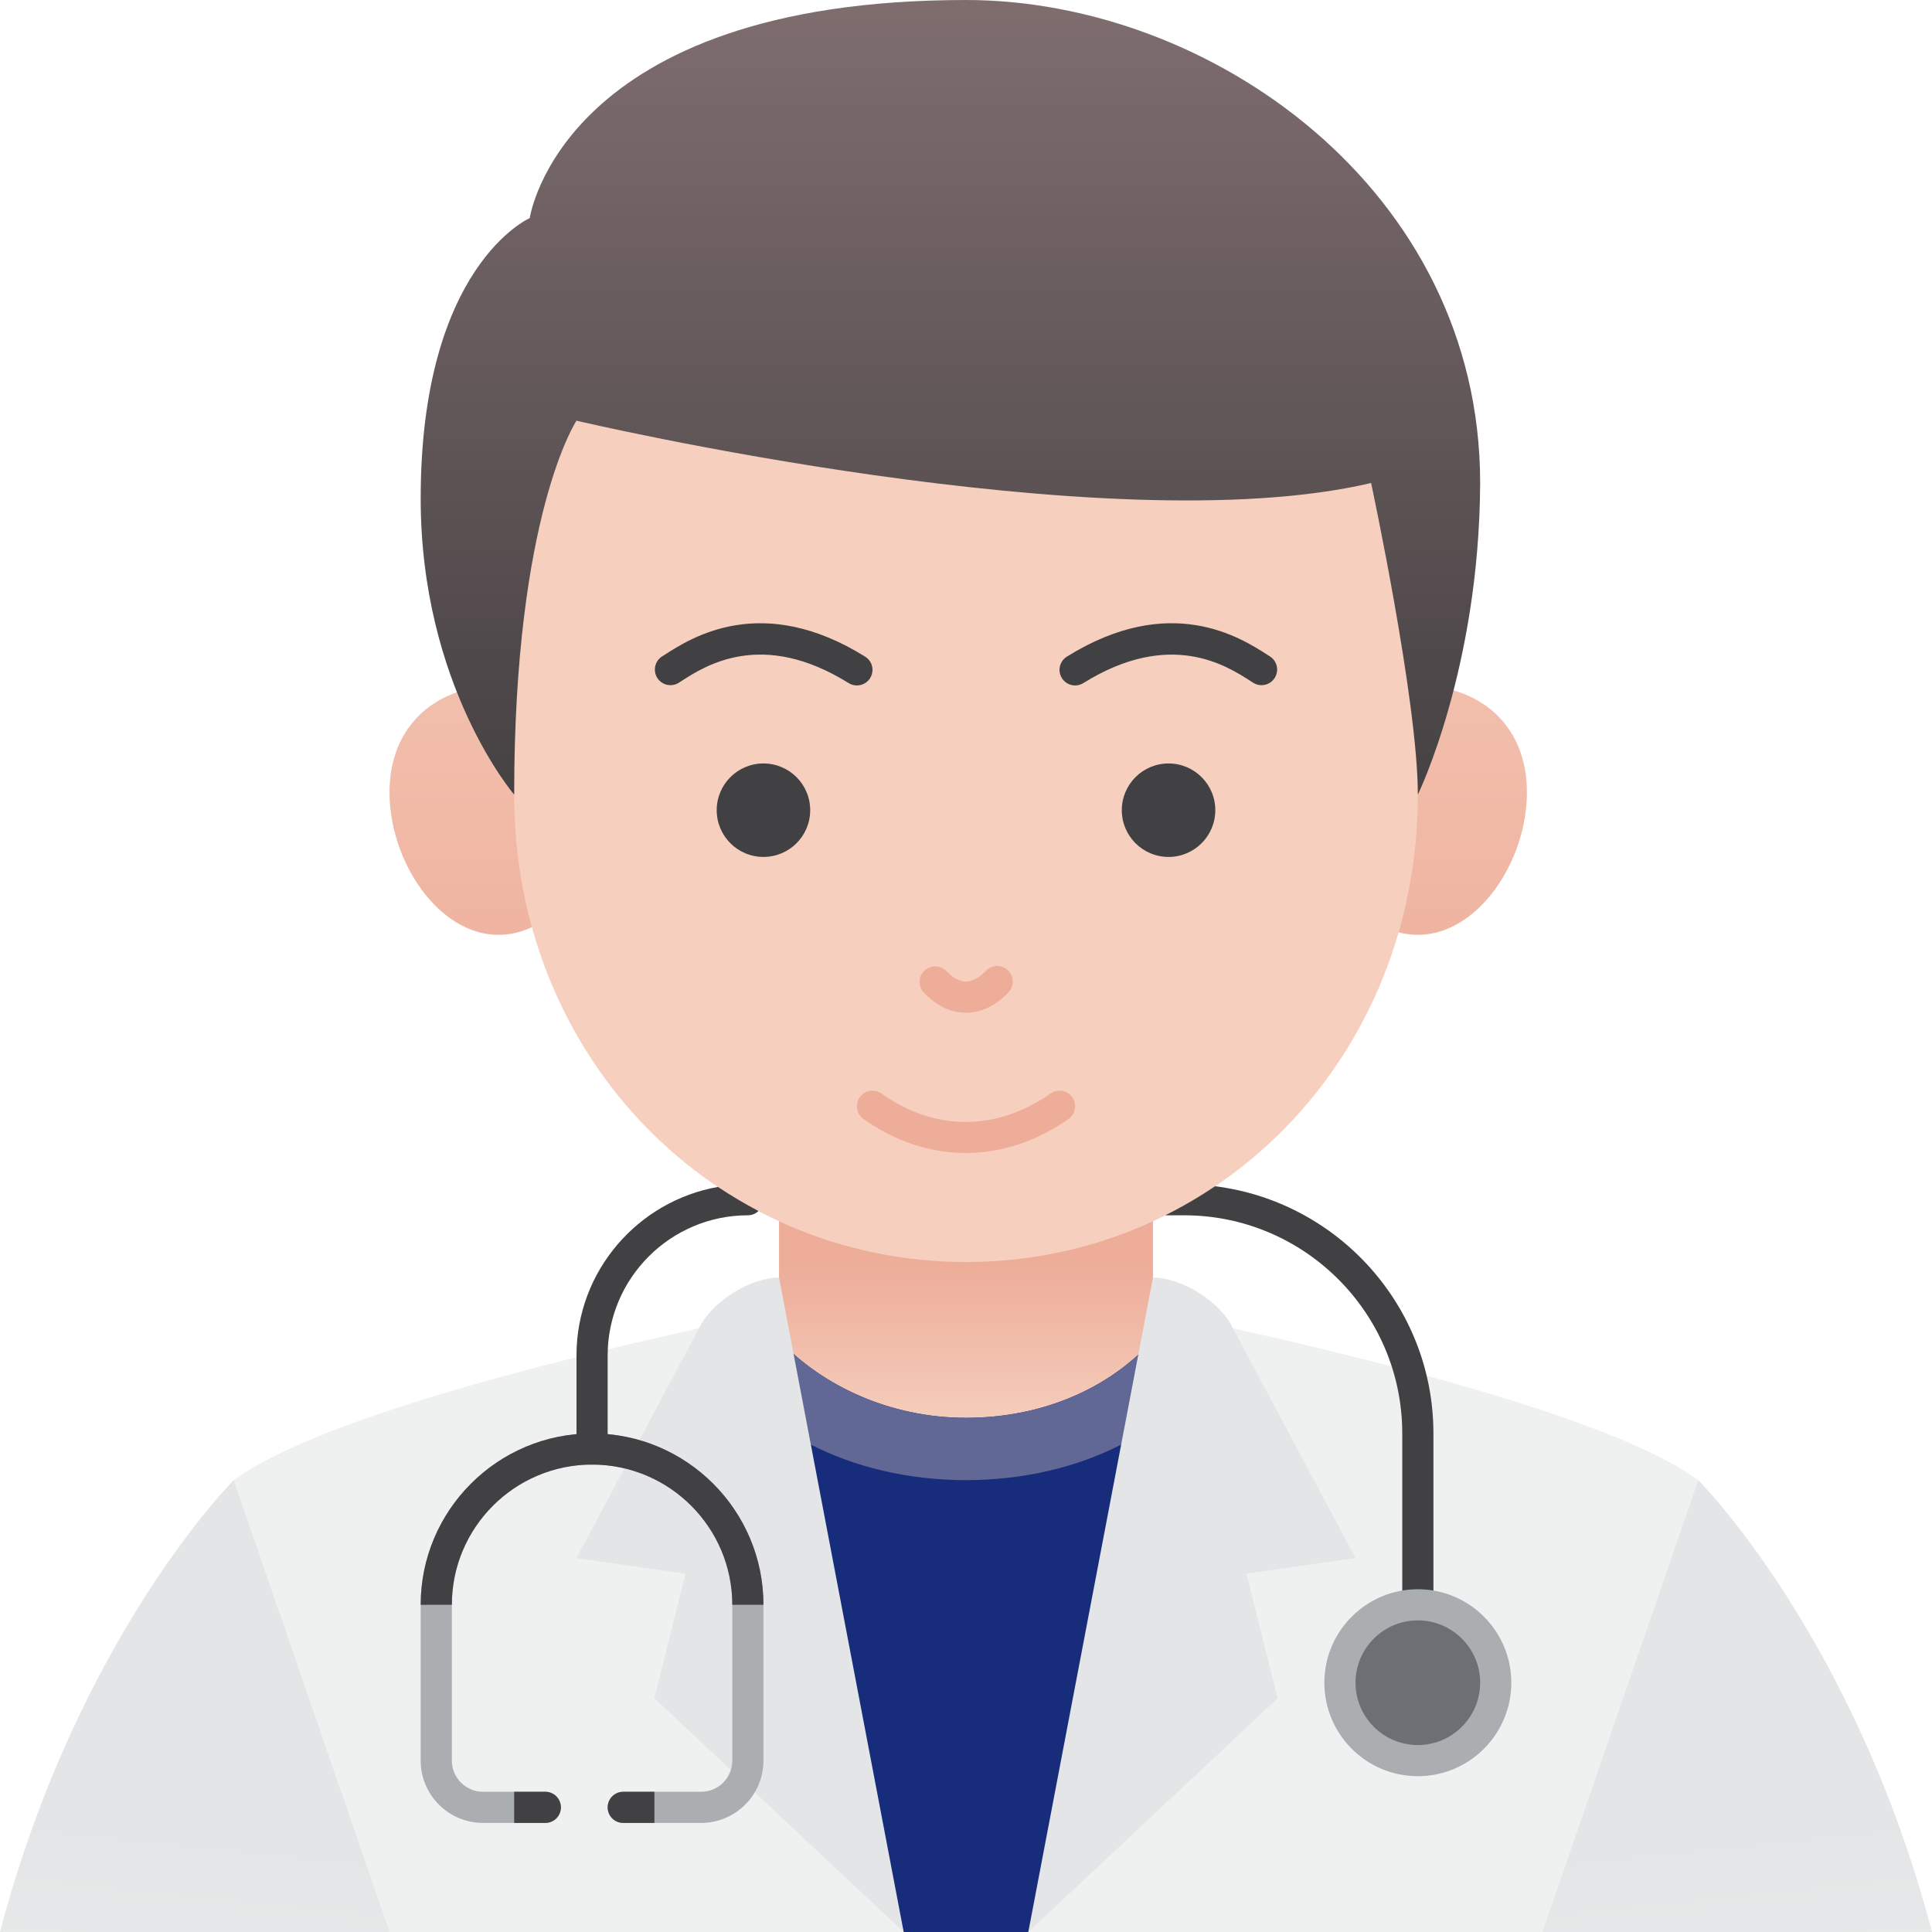 <svg width="110" height="110" viewBox="0 0 110 110" fill="none" xmlns="http://www.w3.org/2000/svg">
<path d="M44.355 65.645H65.645V84.274H44.355V65.645Z" fill="url(#paint0_linear_1_94)"/>
<path d="M44.355 76.289C46.783 78.874 50.647 80.725 55 80.725C59.452 80.725 63.23 78.976 65.645 76.289V110H44.355V76.289Z" fill="#172C7A"/>
<path d="M44.355 76.289C46.783 78.874 50.647 80.725 55 80.725C59.452 80.725 63.23 78.976 65.645 76.289C66.628 76.507 67.844 76.8 69.216 77.154C67.152 81.298 61.575 84.273 55 84.273C48.425 84.273 42.848 81.298 40.784 77.154C42.156 76.8 43.372 76.508 44.355 76.289Z" fill="#616896"/>
<path d="M29.274 86.047L13.306 84.274C13.306 84.274 4.435 93.145 0 110H29.274V86.047Z" fill="url(#paint1_linear_1_94)"/>
<path d="M40.806 75.403C34.482 76.804 18.55 80.429 13.306 84.274L22.177 110H51.452L40.806 75.403Z" fill="url(#paint2_linear_1_94)"/>
<path d="M80.726 86.047L96.694 84.274C96.694 84.274 105.564 93.145 110 110H80.726V86.047Z" fill="url(#paint3_linear_1_94)"/>
<path d="M69.194 75.403C75.518 76.804 91.45 80.429 96.694 84.274L87.823 110H58.548L69.194 75.403Z" fill="url(#paint4_linear_1_94)"/>
<path d="M86.936 45.115C86.936 49.034 84.155 53.226 80.726 53.226C77.296 53.226 74.516 49.034 74.516 45.115C74.516 41.196 77.296 39.032 80.726 39.032C84.155 39.032 86.936 41.196 86.936 45.115Z" fill="url(#paint5_linear_1_94)"/>
<path d="M34.597 45.115C34.597 49.034 31.817 53.226 28.387 53.226C24.958 53.226 22.177 49.034 22.177 45.115C22.177 41.196 24.958 39.032 28.387 39.032C31.817 39.032 34.597 41.196 34.597 45.115Z" fill="url(#paint6_linear_1_94)"/>
<path d="M77.177 23.064H32.823C30.837 23.546 29.274 25.457 29.274 27.5V45.248C29.274 60.322 40.806 71.855 55 71.855C69.194 71.855 80.726 60.322 80.726 45.248V27.5C80.726 25.451 79.171 23.541 77.177 23.064Z" fill="url(#paint7_linear_1_94)"/>
<path d="M55 0C68.914 0 84.274 10.812 84.274 27.5C84.228 38.067 80.726 45.242 80.726 45.242C80.726 39.919 78.065 27.5 78.065 27.5C62.984 31.048 32.823 23.952 32.823 23.952C32.823 23.952 29.274 29.274 29.274 45.242C29.274 45.242 23.952 39.032 23.952 28.387C23.952 15.113 30.161 12.419 30.161 12.419C30.161 12.419 31.936 0 55 0Z" fill="url(#paint8_linear_1_94)"/>
<path d="M54.984 65.645C52.979 65.645 50.98 64.999 49.163 63.709C48.971 63.573 48.841 63.366 48.802 63.134C48.763 62.902 48.817 62.664 48.954 62.472C49.09 62.28 49.297 62.15 49.529 62.111C49.761 62.072 49.999 62.126 50.191 62.263C53.228 64.421 56.734 64.42 59.813 62.26C59.909 62.193 60.017 62.145 60.13 62.119C60.244 62.094 60.362 62.091 60.477 62.111C60.592 62.131 60.702 62.173 60.8 62.236C60.899 62.298 60.984 62.38 61.051 62.475C61.118 62.571 61.166 62.678 61.191 62.792C61.216 62.906 61.219 63.024 61.199 63.139C61.178 63.254 61.136 63.364 61.073 63.462C61.01 63.56 60.928 63.645 60.833 63.712C58.995 65 56.987 65.645 54.984 65.645Z" fill="url(#paint9_linear_1_94)"/>
<path d="M43.468 48.79C44.938 48.79 46.129 47.599 46.129 46.129C46.129 44.659 44.938 43.468 43.468 43.468C41.998 43.468 40.806 44.659 40.806 46.129C40.806 47.599 41.998 48.79 43.468 48.79Z" fill="url(#paint10_linear_1_94)"/>
<path d="M66.532 48.79C68.002 48.79 69.194 47.599 69.194 46.129C69.194 44.659 68.002 43.468 66.532 43.468C65.062 43.468 63.871 44.659 63.871 46.129C63.871 47.599 65.062 48.79 66.532 48.79Z" fill="url(#paint11_linear_1_94)"/>
<path d="M48.789 39.027C48.624 39.027 48.462 38.98 48.321 38.893C43.39 35.823 40.178 37.888 38.806 38.771L38.62 38.89C38.421 39.006 38.185 39.039 37.962 38.985C37.739 38.93 37.546 38.791 37.423 38.597C37.301 38.403 37.258 38.169 37.304 37.944C37.35 37.719 37.482 37.52 37.671 37.39L37.847 37.279C39.359 36.305 43.377 33.724 49.26 37.388C49.423 37.49 49.549 37.642 49.618 37.822C49.687 38.002 49.695 38.199 49.642 38.385C49.589 38.57 49.477 38.733 49.323 38.848C49.169 38.964 48.982 39.027 48.789 39.027Z" fill="url(#paint12_linear_1_94)"/>
<path d="M61.211 39.027C61.018 39.027 60.831 38.964 60.677 38.848C60.523 38.732 60.411 38.569 60.358 38.384C60.305 38.199 60.313 38.002 60.382 37.822C60.451 37.642 60.577 37.49 60.74 37.388C66.624 33.722 70.641 36.306 72.154 37.278L72.329 37.39C72.518 37.52 72.65 37.718 72.696 37.944C72.742 38.169 72.699 38.403 72.576 38.597C72.454 38.791 72.261 38.93 72.037 38.985C71.814 39.039 71.579 39.006 71.38 38.89L71.194 38.771C69.823 37.89 66.609 35.824 61.678 38.894C61.532 38.983 61.371 39.027 61.211 39.027Z" fill="url(#paint13_linear_1_94)"/>
<path d="M54.996 57.661H54.992C54.127 57.66 53.292 57.256 52.578 56.494C52.427 56.321 52.349 56.095 52.36 55.865C52.372 55.636 52.472 55.419 52.64 55.262C52.808 55.105 53.03 55.019 53.261 55.022C53.49 55.025 53.71 55.118 53.873 55.28C54.132 55.556 54.537 55.886 54.995 55.887H54.996C55.458 55.887 55.867 55.556 56.129 55.278C56.209 55.193 56.305 55.125 56.411 55.077C56.518 55.029 56.633 55.003 56.749 55C56.865 54.996 56.981 55.016 57.09 55.057C57.199 55.099 57.299 55.161 57.384 55.241C57.468 55.321 57.537 55.417 57.584 55.523C57.632 55.63 57.658 55.744 57.662 55.861C57.665 55.977 57.645 56.093 57.604 56.202C57.562 56.311 57.5 56.411 57.42 56.496C56.7 57.258 55.862 57.661 54.996 57.661Z" fill="url(#paint14_linear_1_94)"/>
<path d="M44.355 72.742L51.452 110L37.258 96.694L39.032 89.597L32.823 88.709L39.919 75.402C40.64 74.099 42.692 72.743 44.355 72.742Z" fill="url(#paint15_linear_1_94)"/>
<path d="M65.645 72.742L58.548 110L72.742 96.694L70.968 89.597L77.177 88.709L70.081 75.402C69.36 74.099 67.308 72.743 65.645 72.742Z" fill="url(#paint16_linear_1_94)"/>
<path d="M39.919 103.79H35.484C35.249 103.79 35.023 103.697 34.857 103.531C34.69 103.364 34.597 103.139 34.597 102.903C34.597 102.668 34.69 102.442 34.857 102.276C35.023 102.11 35.249 102.016 35.484 102.016H39.919C40.898 102.016 41.694 101.22 41.694 100.242V91.371C41.694 86.968 38.111 83.387 33.71 83.387C29.308 83.387 25.726 86.968 25.726 91.371V100.242C25.726 101.22 26.522 102.016 27.5 102.016H31.048C31.284 102.016 31.509 102.11 31.676 102.276C31.842 102.442 31.936 102.668 31.936 102.903C31.936 103.139 31.842 103.364 31.676 103.531C31.509 103.697 31.284 103.79 31.048 103.79H27.5C25.543 103.79 23.952 102.199 23.952 100.242V91.371C23.952 85.991 28.329 81.613 33.71 81.613C39.09 81.613 43.468 85.991 43.468 91.371V100.242C43.468 102.199 41.876 103.79 39.919 103.79Z" fill="url(#paint17_linear_1_94)"/>
<path d="M33.71 81.613C28.329 81.613 23.952 85.991 23.952 91.371H25.726C25.726 86.968 29.308 83.387 33.71 83.387C38.111 83.387 41.694 86.968 41.694 91.371H43.468C43.468 85.991 39.09 81.613 33.71 81.613Z" fill="url(#paint18_linear_1_94)"/>
<path d="M31.048 102.016H29.274V103.79H31.048C31.284 103.79 31.509 103.697 31.676 103.53C31.842 103.364 31.936 103.138 31.936 102.903C31.936 102.668 31.842 102.442 31.676 102.276C31.509 102.11 31.284 102.016 31.048 102.016Z" fill="url(#paint19_linear_1_94)"/>
<path d="M35.484 102.016H37.258V103.79H35.484C35.249 103.79 35.023 103.697 34.857 103.53C34.69 103.364 34.597 103.138 34.597 102.903C34.597 102.668 34.69 102.442 34.857 102.276C35.023 102.11 35.249 102.016 35.484 102.016Z" fill="url(#paint20_linear_1_94)"/>
<path d="M69.178 67.54C68.27 68.152 67.323 68.704 66.343 69.194H67.419C74.268 69.194 79.839 74.765 79.839 81.613V92.258C79.839 92.493 79.932 92.719 80.099 92.885C80.265 93.052 80.49 93.145 80.726 93.145C80.961 93.145 81.187 93.052 81.353 92.885C81.519 92.719 81.613 92.493 81.613 92.258V81.613C81.613 74.384 76.176 68.411 69.178 67.54Z" fill="url(#paint21_linear_1_94)"/>
<path d="M40.878 67.578C36.308 68.386 32.823 72.378 32.823 77.177V82.5C32.823 82.735 32.916 82.961 33.082 83.127C33.249 83.294 33.474 83.387 33.71 83.387C33.945 83.387 34.171 83.294 34.337 83.127C34.503 82.961 34.597 82.735 34.597 82.5V77.177C34.597 72.775 38.179 69.194 42.581 69.194C42.806 69.193 43.023 69.105 43.186 68.949C42.393 68.533 41.623 68.075 40.878 67.578Z" fill="url(#paint22_linear_1_94)"/>
<path d="M80.726 100.242C83.175 100.242 85.161 98.256 85.161 95.806C85.161 93.357 83.175 91.371 80.726 91.371C78.276 91.371 76.29 93.357 76.29 95.806C76.29 98.256 78.276 100.242 80.726 100.242Z" fill="url(#paint23_linear_1_94)"/>
<path d="M80.726 101.129C77.79 101.129 75.403 98.742 75.403 95.806C75.403 92.871 77.79 90.484 80.726 90.484C83.661 90.484 86.048 92.871 86.048 95.806C86.048 98.742 83.661 101.129 80.726 101.129ZM80.726 92.258C78.769 92.258 77.177 93.85 77.177 95.806C77.177 97.763 78.769 99.355 80.726 99.355C82.683 99.355 84.274 97.763 84.274 95.806C84.274 93.85 82.683 92.258 80.726 92.258Z" fill="url(#paint24_linear_1_94)"/>
<defs>
<linearGradient id="paint0_linear_1_94" x1="55" y1="81.465" x2="55" y2="72.15" gradientUnits="userSpaceOnUse">
<stop stop-color="#F6CFBE"/>
<stop offset="1" stop-color="#EDAD99"/>
</linearGradient>
<linearGradient id="paint1_linear_1_94" x1="12.19" y1="133.528" x2="15.223" y2="104.38" gradientUnits="userSpaceOnUse">
<stop stop-color="#EFF0F0"/>
<stop offset="1" stop-color="#E4E5E6"/>
</linearGradient>
<linearGradient id="paint2_linear_1_94" x1="28.916" y1="126.921" x2="26.128" y2="150.901" gradientUnits="userSpaceOnUse">
<stop stop-color="#EFF0F0"/>
<stop offset="1" stop-color="#E4E5E6"/>
</linearGradient>
<linearGradient id="paint3_linear_1_94" x1="97.811" y1="133.528" x2="94.778" y2="104.38" gradientUnits="userSpaceOnUse">
<stop stop-color="#EFF0F0"/>
<stop offset="1" stop-color="#E4E5E6"/>
</linearGradient>
<linearGradient id="paint4_linear_1_94" x1="81.084" y1="126.921" x2="83.872" y2="150.901" gradientUnits="userSpaceOnUse">
<stop stop-color="#EFF0F0"/>
<stop offset="1" stop-color="#E4E5E6"/>
</linearGradient>
<linearGradient id="paint5_linear_1_94" x1="80.726" y1="19.221" x2="80.726" y2="62.399" gradientUnits="userSpaceOnUse">
<stop stop-color="#F6CFBE"/>
<stop offset="1" stop-color="#EDAD99"/>
</linearGradient>
<linearGradient id="paint6_linear_1_94" x1="28.387" y1="19.221" x2="28.387" y2="62.399" gradientUnits="userSpaceOnUse">
<stop stop-color="#F6CFBE"/>
<stop offset="1" stop-color="#EDAD99"/>
</linearGradient>
<linearGradient id="paint7_linear_1_94" x1="59.309" y1="15.231" x2="61.748" y2="2.59" gradientUnits="userSpaceOnUse">
<stop stop-color="#F6CFBE"/>
<stop offset="1" stop-color="#EDAD99"/>
</linearGradient>
<linearGradient id="paint8_linear_1_94" x1="54.113" y1="-17.077" x2="54.113" y2="56.729" gradientUnits="userSpaceOnUse">
<stop stop-color="#957E7F"/>
<stop offset="1" stop-color="#373638"/>
</linearGradient>
<linearGradient id="paint9_linear_1_94" x1="56.074" y1="46.873" x2="55.631" y2="53.526" gradientUnits="userSpaceOnUse">
<stop stop-color="#F6CFBE"/>
<stop offset="1" stop-color="#EDAD99"/>
</linearGradient>
<linearGradient id="paint10_linear_1_94" x1="43.251" y1="74.961" x2="43.362" y2="60.214" gradientUnits="userSpaceOnUse">
<stop stop-color="#58595B"/>
<stop offset="1" stop-color="#414042"/>
</linearGradient>
<linearGradient id="paint11_linear_1_94" x1="66.315" y1="75.091" x2="66.426" y2="60.343" gradientUnits="userSpaceOnUse">
<stop stop-color="#58595B"/>
<stop offset="1" stop-color="#414042"/>
</linearGradient>
<linearGradient id="paint12_linear_1_94" x1="43.112" y1="85.459" x2="43.26" y2="65.795" gradientUnits="userSpaceOnUse">
<stop stop-color="#58595B"/>
<stop offset="1" stop-color="#414042"/>
</linearGradient>
<linearGradient id="paint13_linear_1_94" x1="66.175" y1="85.632" x2="66.323" y2="65.968" gradientUnits="userSpaceOnUse">
<stop stop-color="#58595B"/>
<stop offset="1" stop-color="#414042"/>
</linearGradient>
<linearGradient id="paint14_linear_1_94" x1="34.568" y1="60.352" x2="41.609" y2="58.91" gradientUnits="userSpaceOnUse">
<stop stop-color="#F6CFBE"/>
<stop offset="1" stop-color="#EDAD99"/>
</linearGradient>
<linearGradient id="paint15_linear_1_94" x1="51.357" y1="138.888" x2="49.601" y2="130.89" gradientUnits="userSpaceOnUse">
<stop stop-color="#EFF0F0"/>
<stop offset="1" stop-color="#E4E5E6"/>
</linearGradient>
<linearGradient id="paint16_linear_1_94" x1="58.644" y1="138.888" x2="60.4" y2="130.89" gradientUnits="userSpaceOnUse">
<stop stop-color="#EFF0F0"/>
<stop offset="1" stop-color="#E4E5E6"/>
</linearGradient>
<linearGradient id="paint17_linear_1_94" x1="35.016" y1="110.827" x2="34.816" y2="108.502" gradientUnits="userSpaceOnUse">
<stop stop-color="#D0D3D3"/>
<stop offset="1" stop-color="#AAAEB1"/>
</linearGradient>
<linearGradient id="paint18_linear_1_94" x1="30.72" y1="67.146" x2="30.942" y2="68.92" gradientUnits="userSpaceOnUse">
<stop stop-color="#58595B"/>
<stop offset="1" stop-color="#414042"/>
</linearGradient>
<linearGradient id="paint19_linear_1_94" x1="30.696" y1="104.384" x2="30.679" y2="104.187" gradientUnits="userSpaceOnUse">
<stop stop-color="#58595B"/>
<stop offset="1" stop-color="#414042"/>
</linearGradient>
<linearGradient id="paint20_linear_1_94" x1="35.836" y1="104.384" x2="35.853" y2="104.187" gradientUnits="userSpaceOnUse">
<stop stop-color="#58595B"/>
<stop offset="1" stop-color="#414042"/>
</linearGradient>
<linearGradient id="paint21_linear_1_94" x1="72.352" y1="61.943" x2="72.573" y2="63.717" gradientUnits="userSpaceOnUse">
<stop stop-color="#58595B"/>
<stop offset="1" stop-color="#414042"/>
</linearGradient>
<linearGradient id="paint22_linear_1_94" x1="36.832" y1="66.382" x2="37.054" y2="68.156" gradientUnits="userSpaceOnUse">
<stop stop-color="#58595B"/>
<stop offset="1" stop-color="#414042"/>
</linearGradient>
<linearGradient id="paint23_linear_1_94" x1="89.749" y1="99.008" x2="91.897" y2="99.77" gradientUnits="userSpaceOnUse">
<stop stop-color="#6C6F73"/>
<stop offset="1" stop-color="#56585B"/>
</linearGradient>
<linearGradient id="paint24_linear_1_94" x1="63.382" y1="93.5" x2="70.332" y2="94.424" gradientUnits="userSpaceOnUse">
<stop stop-color="#D0D3D3"/>
<stop offset="1" stop-color="#AAAEB1"/>
</linearGradient>
</defs>
</svg>

